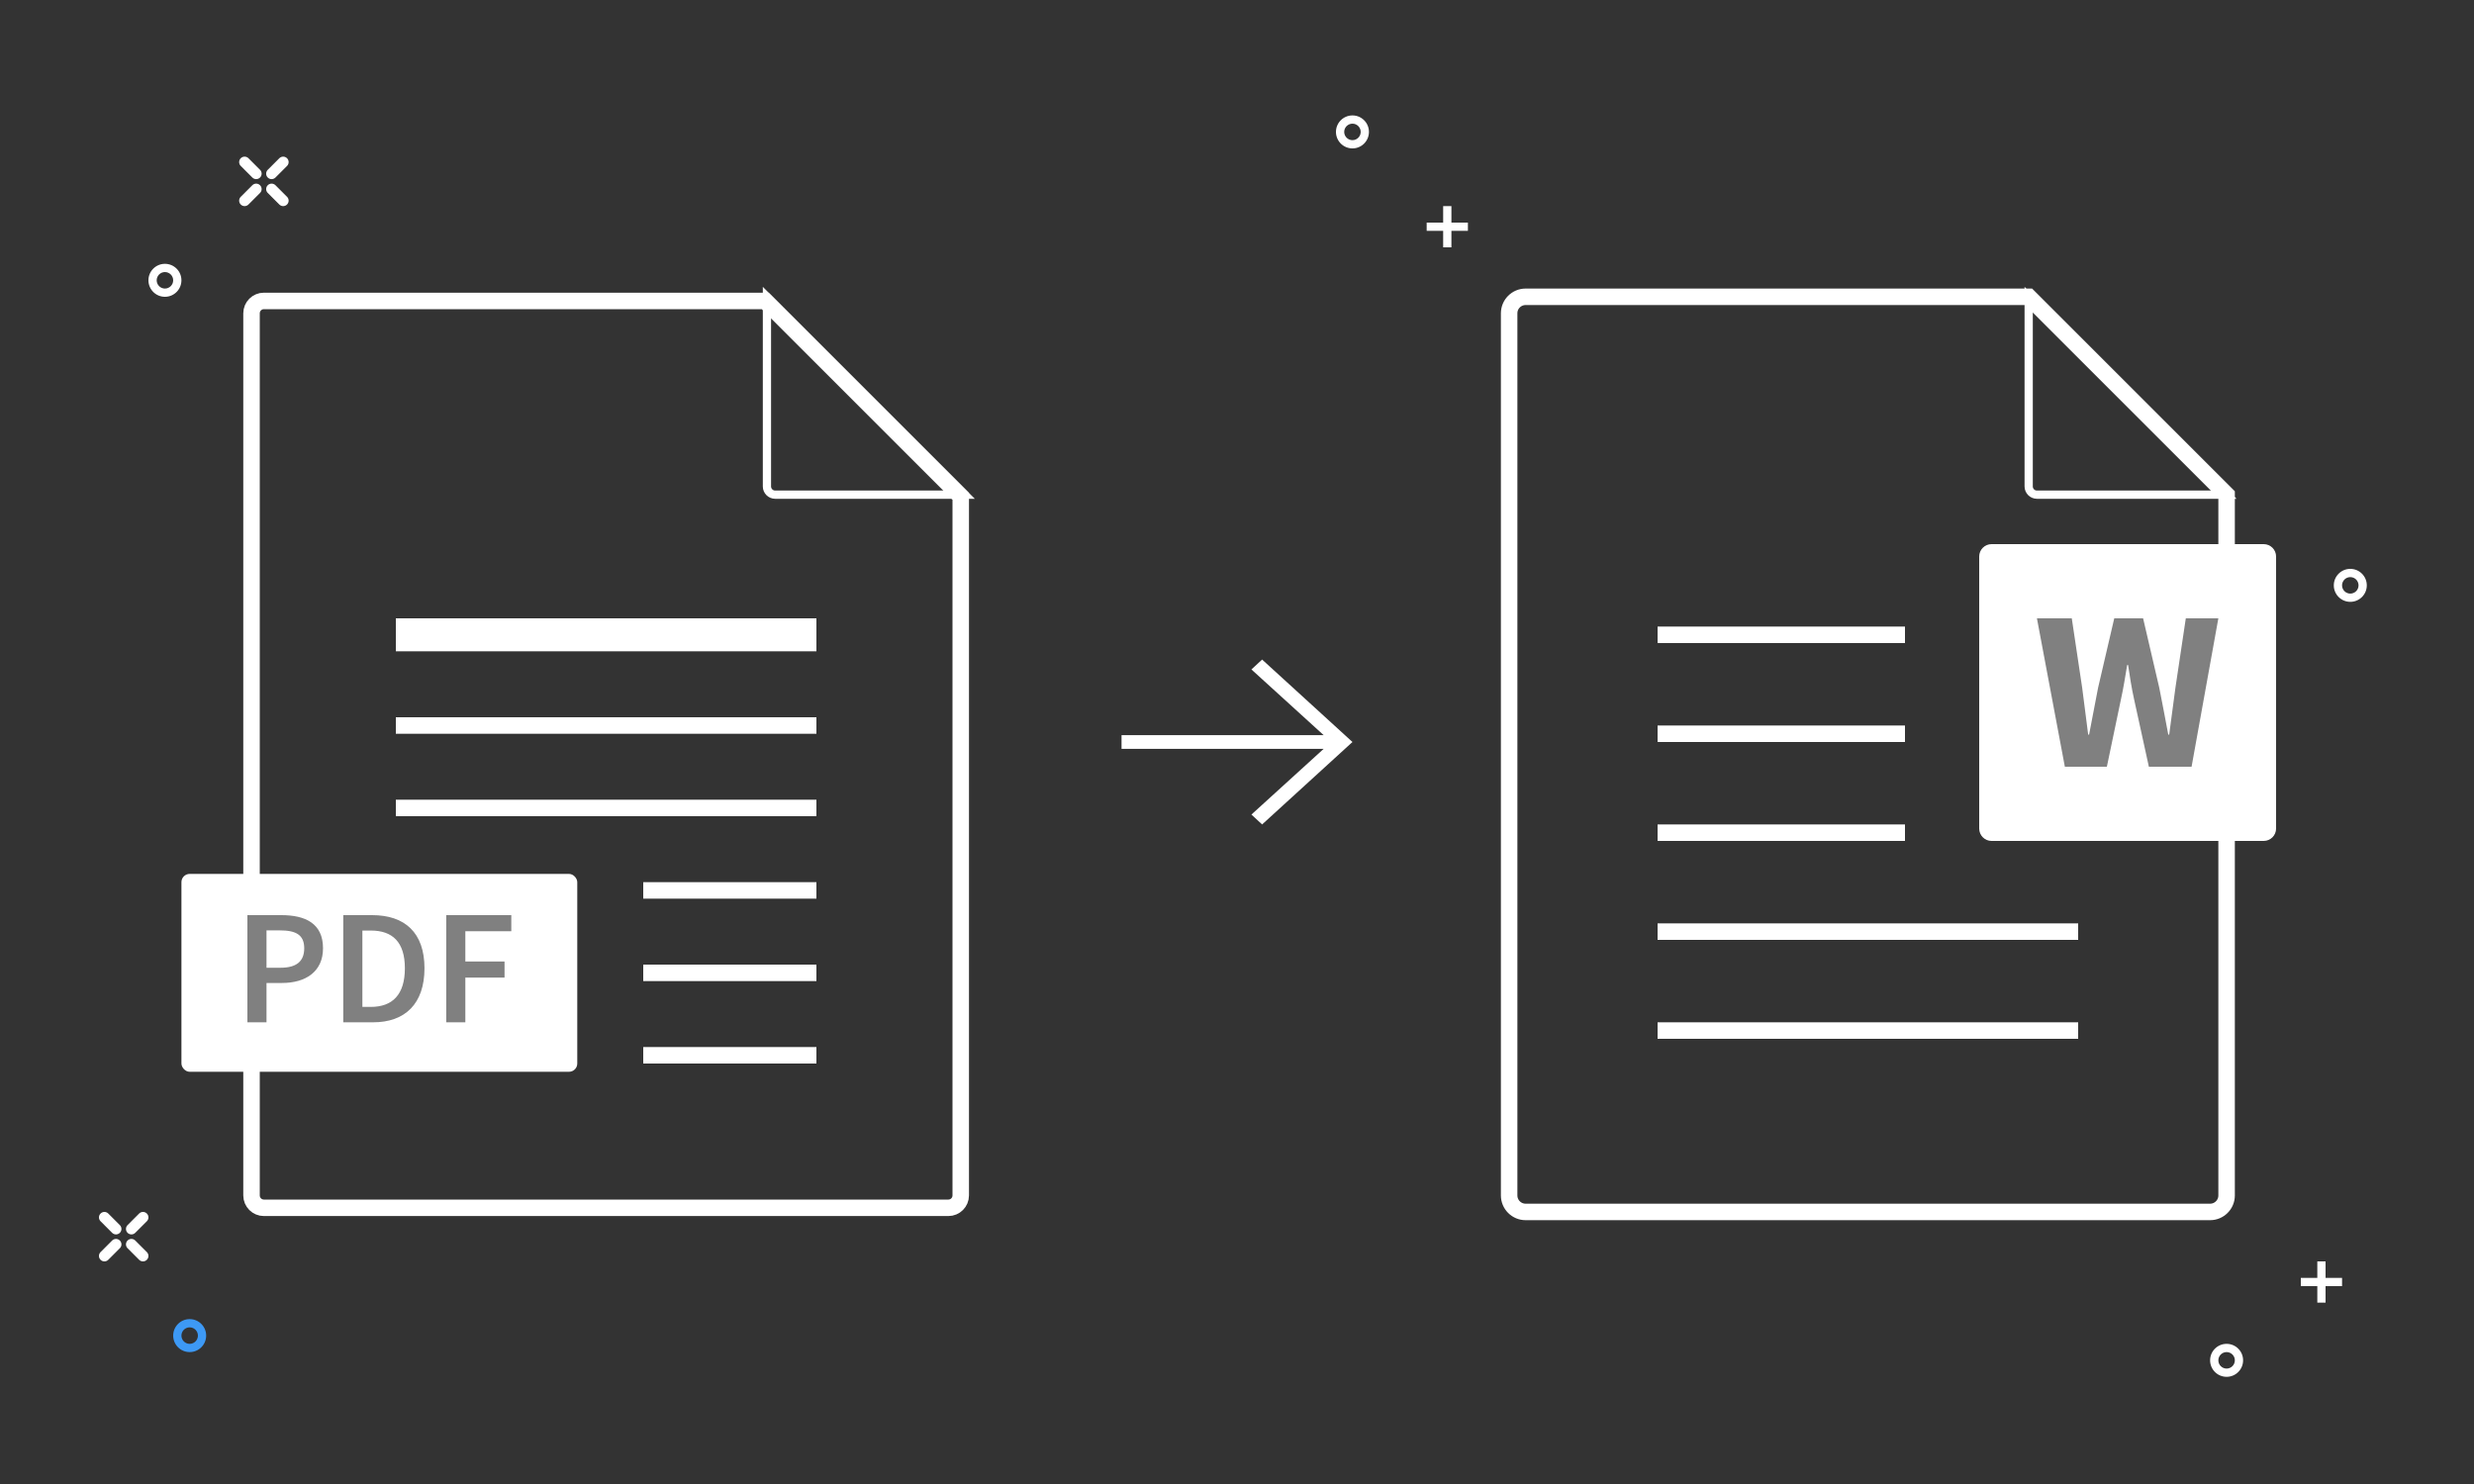 <svg xmlns="http://www.w3.org/2000/svg" width="300" height="180" viewBox="0 0 300 180">
  <rect x="0" y="0" width="300" height="180" fill="#333333" stroke="none"/>
  <path fill="#ffffff" fill-rule="nonzero" d="M270 166C270.552 166 271 165.552 271 165 271 164.448 270.552 164 270 164 269.448 164 269 164.448 269 165 269 165.552 269.448 166 270 166zM270 167C268.895 167 268 166.105 268 165 268 163.895 268.895 163 270 163 271.105 163 272 163.895 272 165 272 166.105 271.105 167 270 167zM164 17C164.552 17 165 16.552 165 16 165 15.448 164.552 15 164 15 163.448 15 163 15.448 163 16 163 16.552 163.448 17 164 17zM164 18C162.895 18 162 17.105 162 16 162 14.895 162.895 14 164 14 165.105 14 166 14.895 166 16 166 17.105 165.105 18 164 18zM285 72C285.552 72 286 71.552 286 71 286 70.448 285.552 70 285 70 284.448 70 284 70.448 284 71 284 71.552 284.448 72 285 72zM285 73C283.895 73 283 72.105 283 71 283 69.895 283.895 69 285 69 286.105 69 287 69.895 287 71 287 72.105 286.105 73 285 73z"/>
  <polygon fill="#ffffff" points="281 155 281 153 282 153 282 155 284 155 284 156 282 156 282 158 281 158 281 156 279 156 279 155"/>
  <polygon fill="#ffffff" points="175 27 175 25 176 25 176 27 178 27 178 28 176 28 176 30 175 30 175 28 173 28 173 27"/>
  <path fill="#ffffff" fill-rule="nonzero" d="M20,35 C20.552,35 21,34.552 21,34 C21,33.448 20.552,33 20,33 C19.448,33 19,33.448 19,34 C19,34.552 19.448,35 20,35 Z M20,36 C18.895,36 18,35.105 18,34 C18,32.895 18.895,32 20,32 C21.105,32 22,32.895 22,34 C22,35.105 21.105,36 20,36 Z"/>
  <path fill="#ffffff" fill-rule="nonzero" d="M34.806 19.194C35.065 19.452 35.065 19.871 34.806 20.129L33.403 21.532C33.145 21.791 32.726 21.791 32.468 21.532 32.209 21.274 32.209 20.855 32.468 20.597L33.871 19.194C34.129 18.935 34.548 18.935 34.806 19.194L34.806 19.194zM31.532 22.468C31.791 22.726 31.791 23.145 31.532 23.403L30.129 24.806C29.871 25.065 29.452 25.065 29.194 24.806 28.935 24.548 28.935 24.129 29.194 23.871L30.597 22.468C30.855 22.209 31.274 22.209 31.532 22.468zM34.806 24.806C34.548 25.065 34.129 25.065 33.871 24.806L32.468 23.403C32.209 23.145 32.209 22.726 32.468 22.468 32.726 22.209 33.145 22.209 33.403 22.468L34.806 23.871C35.065 24.129 35.065 24.548 34.806 24.806zM31.532 21.532C31.274 21.791 30.855 21.791 30.597 21.532L29.194 20.129C28.935 19.871 28.935 19.452 29.194 19.194 29.452 18.935 29.871 18.935 30.129 19.194L31.532 20.597C31.791 20.855 31.791 21.274 31.532 21.532zM17.806 147.194C18.065 147.452 18.065 147.871 17.806 148.129L16.403 149.532C16.145 149.791 15.726 149.791 15.468 149.532 15.209 149.274 15.209 148.855 15.468 148.597L16.871 147.194C17.129 146.935 17.548 146.935 17.806 147.194L17.806 147.194zM14.532 150.468C14.791 150.726 14.791 151.145 14.532 151.403L13.129 152.806C12.871 153.065 12.452 153.065 12.194 152.806 11.935 152.548 11.935 152.129 12.194 151.871L13.597 150.468C13.855 150.209 14.274 150.209 14.532 150.468zM17.806 152.806C17.548 153.065 17.129 153.065 16.871 152.806L15.468 151.403C15.209 151.145 15.209 150.726 15.468 150.468 15.726 150.209 16.145 150.209 16.403 150.468L17.806 151.871C18.065 152.129 18.065 152.548 17.806 152.806zM14.532 149.532C14.274 149.791 13.855 149.791 13.597 149.532L12.194 148.129C11.935 147.871 11.935 147.452 12.194 147.194 12.452 146.935 12.871 146.935 13.129 147.194L14.532 148.597C14.791 148.855 14.791 149.274 14.532 149.532z"/>
  <polygon fill="#FFFFFF" fill-rule="nonzero" points="160.507 89.167 151.75 81.2 153.046 80 164 90 153.046 100 151.75 98.8 160.507 90.833 136 90.833 136 89.167"/>
  <path fill="none" stroke="#ffffff" stroke-width="2" d="M116.5,60.207 L92.793,36.5 L32,36.5 C31.172,36.5 30.5,37.172 30.5,38 L30.5,145 C30.5,145.829 31.172,146.5 32,146.5 L115,146.5 C115.829,146.5 116.5,145.829 116.5,145 L116.5,60.207 Z"/>
  <path fill="none" stroke="#ffffff" stroke-width="1" d="M93,36 L117,60 L94,60 C93.448,60 93,59.552 93,59 L93,36 Z"/>
  <rect width="51" height="2" x="48" y="87" fill="#ffffff"/>
  <rect width="51" height="4" x="48" y="75" fill="#ffffff"/>
  <rect width="51" height="2" x="48" y="97" fill="#ffffff"/>
  <rect width="21" height="2" x="78" y="107" fill="#ffffff"/>
  <rect width="21" height="2" x="78" y="117" fill="#ffffff"/>
  <rect width="21" height="2" x="78" y="127" fill="#ffffff"/>
  <rect width="48" height="24" x="22" y="106" fill="#ffffff" rx="1"/>
  <path fill="gray" fill-rule="nonzero" d="M30,124 L30,111 L34.115,111 C37.011,111 39.169,111.994 39.169,115.015 C39.169,117.898 37.011,119.229 34.195,119.229 L32.317,119.229 L32.317,124 L30,124 Z M32.317,117.381 L34.015,117.381 C35.953,117.381 36.891,116.606 36.891,115.015 C36.891,113.385 35.873,112.849 33.935,112.849 L32.317,112.849 L32.317,117.381 Z M41.625,124 L41.625,111 L45.121,111 C49.116,111 51.473,113.147 51.473,117.44 C51.473,121.754 49.116,124 45.241,124 L41.625,124 Z M43.943,122.131 L44.961,122.131 C47.598,122.131 49.096,120.641 49.096,117.44 C49.096,114.26 47.598,112.869 44.961,112.869 L43.943,112.869 L43.943,122.131 Z M54.11,124 L54.11,111 L62,111 L62,112.948 L56.427,112.948 L56.427,116.625 L61.181,116.625 L61.181,118.573 L56.427,118.573 L56.427,124 L54.11,124 Z"/>
  <path fill="none" stroke="#ffffff" stroke-width="2" d="M185,36 L246,36 L270,60 L270,145 C270,146.105 269.105,147 268,147 L185,147 C183.895,147 183,146.105 183,145 L183,38 C183,36.895 183.895,36 185,36 Z"/>
  <path fill="#fff" d="M241.5,66 L274.5,66 C275.328,66 276,66.672 276,67.5 L276,100.5 C276,101.328 275.328,102 274.5,102 L241.5,102 C240.672,102 240,101.328 240,100.5 L240,67.5 C240,66.672 240.672,66 241.5,66 Z"/>
  <path fill="gray" fill-rule="nonzero" d="M250.387,93 L247,75 L251.226,75 L252.486,83.42 C252.71,85.298 252.99,87.202 253.214,89.107 L253.326,89.107 C253.69,87.202 254.053,85.298 254.417,83.42 L256.377,75 L259.875,75 L261.835,83.42 C262.198,85.242 262.562,87.175 262.926,89.107 L263.038,89.107 C263.29,87.175 263.542,85.27 263.794,83.42 L265.053,75 L269,75 L265.753,93 L260.575,93 L258.784,84.828 C258.476,83.448 258.252,81.985 258.056,80.66 L257.944,80.66 C257.72,81.985 257.496,83.448 257.188,84.828 L255.481,93 L250.387,93 Z"/>
  <path fill="none" stroke="#ffffff" stroke-width="1" d="M246,36 L270,60 L247,60 C246.448,60 246,59.552 246,59 L246,36 Z"/>
  <rect width="30" height="2" x="201" y="76" fill="#FFFFFF"/>
  <rect width="30" height="2" x="201" y="88" fill="#FFFFFF"/>
  <rect width="30" height="2" x="201" y="100" fill="#FFFFFF"/>
  <rect width="51" height="2" x="201" y="112" fill="#FFFFFF"/>
  <rect width="51" height="2" x="201" y="124" fill="#FFFFFF"/>
  <path fill="#3D99F5" fill-rule="nonzero" d="M23,163 C23.552,163 24,162.552 24,162 C24,161.448 23.552,161 23,161 C22.448,161 22,161.448 22,162 C22,162.552 22.448,163 23,163 Z M23,164 C21.895,164 21,163.105 21,162 C21,160.895 21.895,160 23,160 C24.105,160 25,160.895 25,162 C25,163.105 24.105,164 23,164 Z"/>
</svg>
